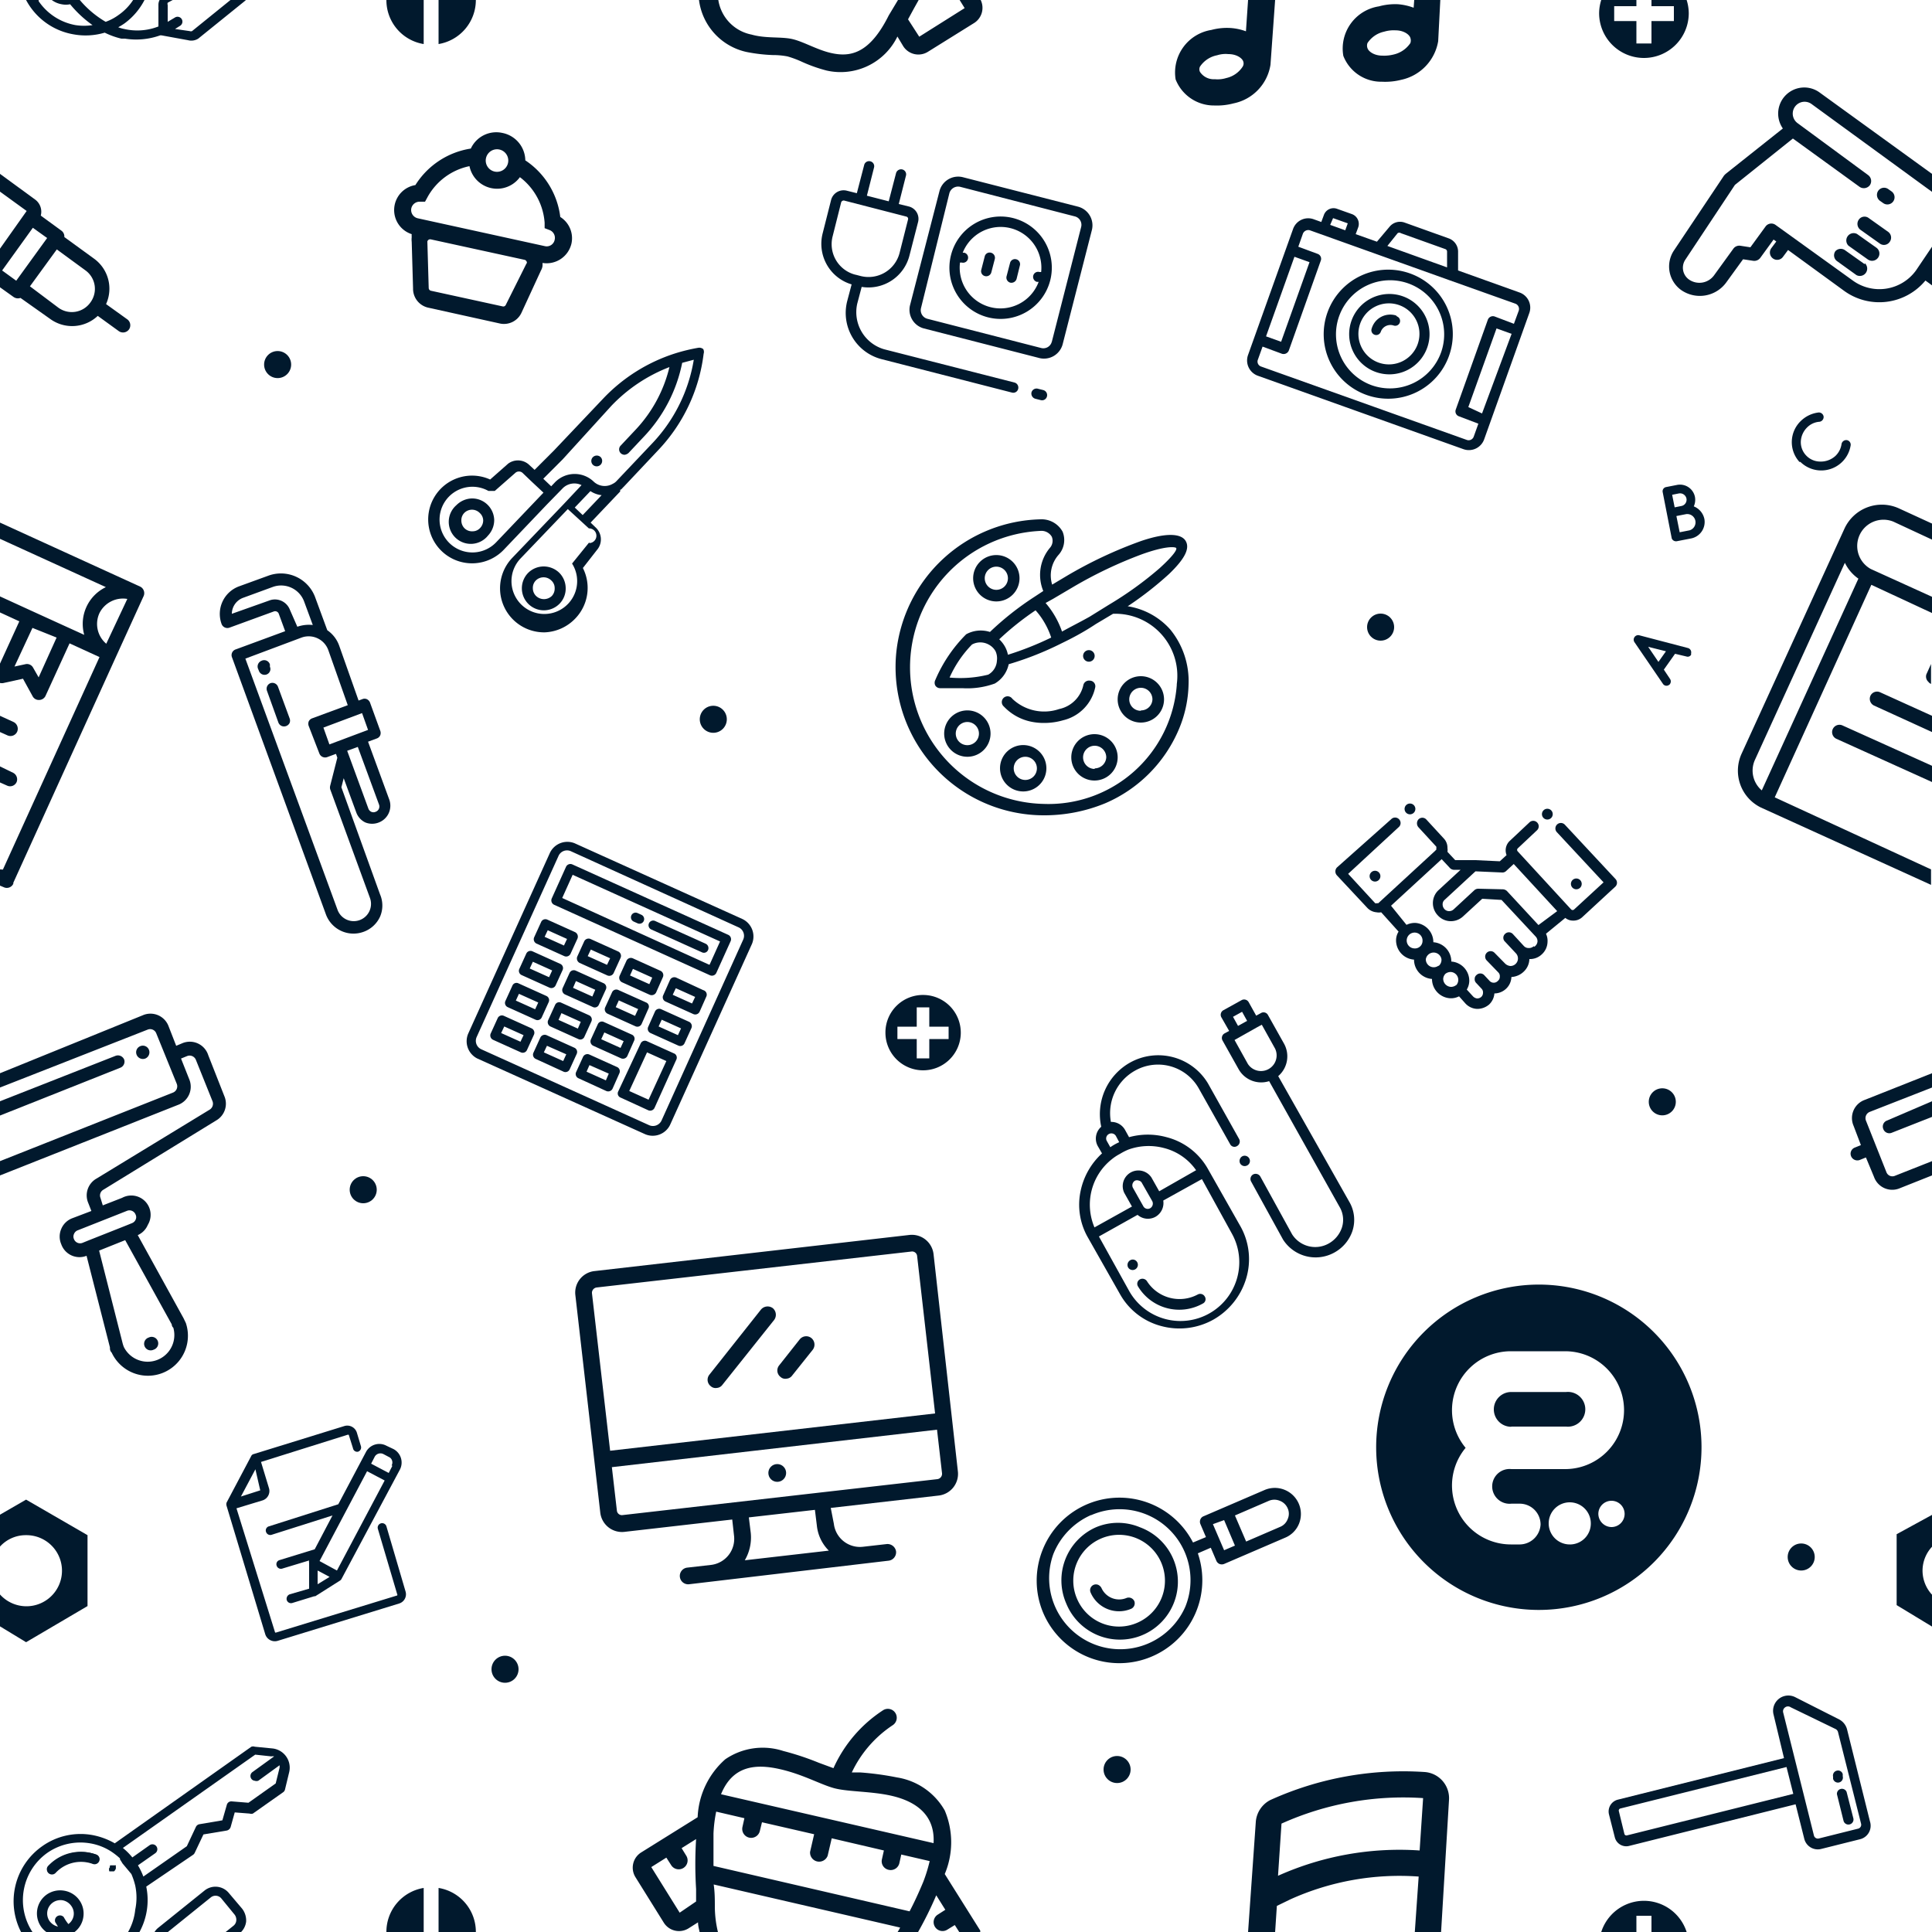 <svg xmlns="http://www.w3.org/2000/svg" data-name="Layer 1" viewBox="0 0 100 100">
  <path fill="#01192d" d="M73.75 91.72a16.67 16.67 0 0 0-8 1.45A1.39 1.39 0 0 0 65 94.3l-.4 5.7H66l.09-1.35.7-.34a13.74 13.74 0 0 1 6.64-1.18l-.2 2.87h1.36l.41-6.83a1.36 1.36 0 0 0-1.25-1.45zm-.27 4.06a15.36 15.36 0 0 0-7.33 1.31l.18-2.7a15.36 15.36 0 0 1 7.33-1.32zM48.9 97a4.23 4.23 0 0 0 0-3.29A3.46 3.46 0 0 0 46.43 92a15.18 15.18 0 0 0-1.92-.26h-.42a6 6 0 0 1 2.11-2.44.46.46 0 1 0-.49-.78 7 7 0 0 0-2.57 3l-.76-.28a14.17 14.17 0 0 0-1.84-.61 3.43 3.43 0 0 0-3 .43 4.23 4.23 0 0 0-1.43 3l-2.92 1.82a.93.93 0 0 0-.3 1.28l1.47 2.36a.93.93 0 0 0 1.28.29l.49-.31c0 .18.05.34.08.5h.95a5.72 5.72 0 0 1-.16-1.28c0-.4 0-.77-.06-1.18l9.65 2.23a1.71 1.71 0 0 1-.13.23h1.06a18.72 18.72 0 0 0 .94-1.9l.47.75-.39.25a.46.46 0 1 0 .49.78l.39-.24.23.36h1.09a.16.16 0 0 1 0-.07zm-13.72 2l-1.47-2.36.78-.49.25.39a.46.46 0 1 0 .78-.49l-.24-.39.75-.47a20.84 20.84 0 0 0 0 2.59v.64zm12.61-1.6c-.25.6-.48 1.09-.71 1.53l-10.15-2.35V94.9a7.11 7.11 0 0 1 .14-1.13l1.46.34-.1.45a.46.46 0 1 0 .9.21l.11-.45 2.7.62-.21.91a.47.47 0 0 0 .91.2l.21-.9 2.7.63-.1.45a.45.45 0 0 0 .34.55.46.46 0 0 0 .56-.34l.1-.45 1.47.34a8.08 8.08 0 0 1-.33 1.07zm.53-2l-11-2.53c.6-1.47 1.77-1.58 3-1.31s2.15.81 2.87 1 1.95.15 3 .4 2.23.87 2.13 2.45zM7.26 54.15a.34.34 0 0 0-.19.44.35.35 0 0 0 .45.2.35.35 0 0 0 .19-.45.34.34 0 0 0-.45-.19zM7.7 69.23a.34.34 0 1 0 .25.63.34.34 0 1 0-.25-.63z"/>
  <path fill="#01192d" d="M9.79 55.85l-.42-1.06.32-.13a.35.35 0 0 1 .45.2L11 57a.36.36 0 0 1-.14.43L5 61a1 1 0 0 0-.43 1.27l.16.41-1 .38a1 1 0 0 0-.56.55 1 1 0 0 0 0 .79 1 1 0 0 0 1.31.6l1.21 4.74c0 .09 0 .18.09.27a2.07 2.07 0 0 0 3.84-1.53l-.12-.25-2.37-4.3a1 1 0 0 0 .52-.53A1 1 0 0 0 6.32 62l-1 .39L5.2 62a.34.34 0 0 1 .15-.42L11.18 58a1 1 0 0 0 .43-1.27l-.83-2.11A1 1 0 0 0 9.43 54l-.31.13-.39-1a1 1 0 0 0-1.34-.58l-7.39 3v.74l7.65-3a.34.34 0 0 1 .44.2l1.06 2.61a.35.35 0 0 1-.19.45L0 60.1v.74l9.21-3.65a1 1 0 0 0 .58-1.34zm-.9 12.7s0 .11.08.17a1.38 1.38 0 0 1-2.56 1 1.89 1.89 0 0 1-.06-.18l-1.22-4.81 1.35-.54zm-2.31-5.88a.34.34 0 0 1 .44.2.3.3 0 0 1 0 .26.34.34 0 0 1-.19.18l-.32.13-1.92.76-.32.13a.34.34 0 0 1-.44-.19.32.32 0 0 1 0-.27.34.34 0 0 1 .17-.18z"/>
  <path fill="#01192d" d="M6.43 54.85a.35.35 0 0 0-.45-.2L0 57v.74l6.24-2.48a.34.34 0 0 0 .19-.41zM22.7 97.72V100h1.93a2.3 2.3 0 0 0-1.93-2.28zM20 100h1.93v-2.28A2.3 2.3 0 0 0 20 100zM5.12 96.29a.26.26 0 0 1-.33.16 1.79 1.79 0 0 0-1.93.46.26.26 0 0 1-.23.08.26.26 0 0 1-.13-.06.25.25 0 0 1 0-.36A2.31 2.31 0 0 1 5 96a.25.25 0 0 1 .12.29zm.88.4a.27.27 0 0 1-.1.17h-.24a.27.27 0 0 1 0-.19h.14a.07.07 0 0 1 .2.02z"/>
  <path fill="#01192d" d="M5 96a2.31 2.31 0 0 0-2.48.6.25.25 0 0 0 0 .36.26.26 0 0 0 .13.06.26.26 0 0 0 .23-.08 1.79 1.79 0 0 1 1.93-.46.26.26 0 0 0 .33-.16A.25.25 0 0 0 5 96z"/>
  <path fill="#01192d" d="M2.44 95.91a3 3 0 0 1 2.22-.5 2.89 2.89 0 0 1 1.12.44 3.57 3.57 0 0 1 .43.34v.05l.07.11.06.1.46.55a3.61 3.61 0 0 1 .2.6 3 3 0 0 1 0 1.24 2.92 2.92 0 0 1-.37 1.16h.59a3.45 3.45 0 0 0 .35-2.35L10 96a.27.27 0 0 0 .08-.1l.45-.95 1.2-.2a.27.27 0 0 0 .21-.19l.21-.75.77.06a.26.26 0 0 0 .17 0l1.56-1.1a.24.24 0 0 0 .1-.14l.22-.91a1 1 0 0 0-.86-1.22l-.92-.09a.28.28 0 0 0-.18 0l-7.07 5a3.66 3.66 0 0 0-1.17-.43 3.43 3.43 0 0 0-2.6.59A3.48 3.48 0 0 0 1.09 100h.59a3 3 0 0 1 .76-4.09zm10.77-5.09l.83.09a.42.42 0 0 1 .15 0l-1.12.81a.25.25 0 0 0-.06.35.23.23 0 0 0 .17.1.27.27 0 0 0 .19 0l1.1-.8a.53.53 0 0 1 0 .13l-.2.81-1.41 1-.86-.07a.24.24 0 0 0-.26.18l-.23.8-1.18.2a.25.25 0 0 0-.19.14l-.47 1-2.25 1.57a3.43 3.43 0 0 0-.28-.58l.9-.63a.25.25 0 1 0-.3-.41l-.89.63a3.24 3.24 0 0 0-.49-.49z"/>
  <path fill="#01192d" d="M4.31 99.25a1.2 1.2 0 0 0-1-1.39 1.22 1.22 0 0 0-.89.2 1.2 1.2 0 0 0-.29 1.67 1.15 1.15 0 0 0 .27.27h1.46a1.18 1.18 0 0 0 .45-.75zm-.5-.09a.68.68 0 0 1-.27.43 2.27 2.27 0 0 1-.24-.36.26.26 0 0 0-.44.26l.14.23a.74.74 0 0 1-.43-.28.69.69 0 0 1 .68-1.08.71.71 0 0 1 .44.29.67.67 0 0 1 .12.51zM12.53 98.79l-.67-.79a.9.9 0 0 0-1.28-.14l-2.4 1.93A.79.79 0 0 0 8 100h.69l2.22-1.79a.39.39 0 0 1 .56.07l.68.83a.44.44 0 0 1 .08.3.39.39 0 0 1-.15.27l-.4.32h.8a.92.92 0 0 0 .26-.54 1 1 0 0 0-.21-.67zM6 96.55h-.3a.27.27 0 0 0 0 .19h.2a.27.27 0 0 0 .1-.17.43.43 0 0 0 0-.02zM99.17 14a2.34 2.34 0 0 1-3.27.52l-4-2.88a.37.37 0 0 0-.52.09l-.78 1.07-.52-.08a.38.38 0 0 0-.36.15l-1 1.38a.94.94 0 0 1-1.31.21.75.75 0 0 1-.19-1l2.58-3.89 3-2.4 3.45 2.5a.39.39 0 0 0 .53-.08.38.38 0 0 0-.09-.53l-3.64-2.68a.6.6 0 1 1 .71-1L100 9.93V9l-5.8-4.2a1.35 1.35 0 0 0-1.92 1.85L89.32 9l-.08.08L86.62 13a1.5 1.5 0 0 0 .38 2 1.69 1.69 0 0 0 2.35-.38l.87-1.2.53.08a.39.39 0 0 0 .36-.15l.69-.95.14.1-.26.35a.38.38 0 0 0 .09.53.37.37 0 0 0 .52-.09l.26-.35 2.91 2.12a3.1 3.1 0 0 0 4.2-.54l.34.25v-2z"/>
  <path fill="#01192d" d="M97.3 10.39l.17.12a.37.37 0 0 0 .44-.6l-.17-.12a.37.37 0 0 0-.52.08.38.38 0 0 0 .08.52zM96.51 13.67l-1-.71A.38.38 0 0 0 95 13a.37.37 0 0 0 .09.52l1 .72a.38.38 0 0 0 .44-.61zM97.12 12.82l-1-.71a.38.38 0 0 0-.44.61l1 .71a.38.38 0 0 0 .52-.08.37.37 0 0 0-.08-.53zM97.73 12l-1-.71a.36.36 0 0 0-.52.08.38.38 0 0 0 .08.52l1 .71a.36.36 0 0 0 .52-.08.37.37 0 0 0-.08-.52zM99.81 35.29a.36.36 0 0 0 .14.11v-1.03l-.24.53a.37.37 0 0 0 .1.39z"/>
  <path fill="#01192d" d="M91.86 41.27l5-11 3.14 1.46v-.84l-3.17-1.44A1.36 1.36 0 0 1 98 27l2 .93v-.83l-1.72-.79a2.13 2.13 0 0 0-2.81 1.05L90.15 39a2.12 2.12 0 0 0 1 2.8l8.8 4V45zm-.67-.36a1.34 1.34 0 0 1-.35-1.59l4.65-10.19a2.12 2.12 0 0 0 .7.82z"/>
  <path fill="#01192d" d="M97.31 35.83a.38.38 0 0 0-.5.19.39.39 0 0 0 .19.5l3 1.37v-.84zM95.37 37.55a.38.38 0 1 0-.32.69l5 2.26v-.84zM84.7 99.16h.78v.84h1.82a2.32 2.32 0 0 0-4.42 0h1.82zM85.09 3A2.32 2.32 0 0 0 87.41.7a2.33 2.33 0 0 0-.11-.7h-1.82v.32h1.16v.77h-1.16v1.16h-.78V1.09h-1.15V.32h1.15V0h-1.82a2.33 2.33 0 0 0-.11.7A2.32 2.32 0 0 0 85.09 3z"/>
  <g fill="#01192d">
    <circle cx="56.36" cy="33.95" r=".3"/>
    <path d="M56.41 35.23a.3.3 0 0 0-.34.25 1.62 1.62 0 0 1-1.25 1.22 2.39 2.39 0 0 1-2.42-.53.3.3 0 1 0-.44.4 2.69 2.69 0 0 0 1.44.79 3.21 3.21 0 0 0 .63.06 3.5 3.5 0 0 0 1-.14 2.22 2.22 0 0 0 1.66-1.71.29.29 0 0 0-.28-.34z"/>
    <path d="M60.57 32.58a3.71 3.71 0 0 0-2.2-1.2 17.65 17.65 0 0 0 2.14-1.67c.81-.78 1.09-1.32.86-1.71s-1-.44-2.3 0a22.34 22.34 0 0 0-3.89 1.83l-.72.43a1.61 1.61 0 0 1 .33-1.54 1.15 1.15 0 0 0 .21-1.2 1.24 1.24 0 0 0-1.14-.64 7.69 7.69 0 0 0-7.47 6.91A7.67 7.67 0 0 0 54 42.2a8.26 8.26 0 0 0 3.2-.62 7.22 7.22 0 0 0 3.8-3.79 6.29 6.29 0 0 0 .52-2.37 4.22 4.22 0 0 0-.95-2.84zM54.5 31l1-.59a22.41 22.41 0 0 1 3.63-1.73c1.15-.41 1.62-.38 1.73-.33s-.09.38-.85 1.07a18.31 18.31 0 0 1-2.61 1.88l-1 .62c-.48.27-1 .53-1.43.77a4.52 4.52 0 0 0-.85-1.48zm-.09 2a16.09 16.09 0 0 1-2.24.89 1.44 1.44 0 0 0-.17-.45 1.6 1.6 0 0 0-.28-.35 14.64 14.64 0 0 1 1.88-1.5 3.7 3.7 0 0 1 .47.65 3.94 3.94 0 0 1 .34.76zm6.5 2.46A6.66 6.66 0 0 1 54 41.61a7.07 7.07 0 0 1-.16-14.13.62.62 0 0 1 .6.3.55.55 0 0 1-.1.58 2.18 2.18 0 0 0-.34 2.23l-.47.31a15.61 15.61 0 0 0-2.29 1.81 1.56 1.56 0 0 0-1.23.12 7.51 7.51 0 0 0-1.6 2.37.31.31 0 0 0 0 .28.29.29 0 0 0 .24.14h1.16a4.18 4.18 0 0 0 1.68-.24 1.52 1.52 0 0 0 .72-1 16.35 16.35 0 0 0 2.73-1.08c.58-.28 1.18-.6 1.78-1l.89-.53a3.21 3.21 0 0 1 3.3 3.64zM51.6 34.2a.88.88 0 0 1-.45.72 6 6 0 0 1-2 .15 5.86 5.86 0 0 1 1.16-1.71.9.9 0 0 1 .86 0 .87.87 0 0 1 .36.35.9.9 0 0 1 .07.49z"/>
    <path d="M51.57 28.73a1.2 1.2 0 1 0 1.2 1.2 1.2 1.2 0 0 0-1.2-1.2zm0 1.8a.6.6 0 1 1 .6-.6.6.6 0 0 1-.6.6zM50.08 36.77A1.2 1.2 0 1 0 51.27 38a1.2 1.2 0 0 0-1.19-1.23zm0 1.8a.6.6 0 1 1 .59-.6.6.6 0 0 1-.59.6zM53.07 38.57a1.2 1.2 0 1 0 0 2.39 1.2 1.2 0 0 0 0-2.39zm0 1.8a.6.6 0 1 1 .6-.6.6.6 0 0 1-.6.6zM56.66 38a1.2 1.2 0 1 0 1.19 1.2 1.2 1.2 0 0 0-1.19-1.2zm0 1.8a.6.6 0 1 1 .6-.6.6.6 0 0 1-.6.57zM59.05 35a1.2 1.2 0 1 0 1.2 1.2 1.2 1.2 0 0 0-1.2-1.2zm0 1.79a.59.59 0 0 1-.6-.59.6.6 0 0 1 1.2 0 .59.59 0 0 1-.6.57z"/>
  </g>
  <path fill="#01192d" d="M98.08 60.86a.33.33 0 0 1-.44-.19L96.58 58a.35.35 0 0 1 .2-.45l3.22-1.26v-.74l-3.48 1.38a1 1 0 0 0-.58 1.34l.38 1-.32.13a.34.34 0 0 0-.19.44.35.35 0 0 0 .45.2l.32-.13.42 1.01a1 1 0 0 0 1.34.58l1.66-.66v-.74z"/>
  <path fill="#01192d" d="M97.67 58a.33.33 0 0 0-.19.44.33.33 0 0 0 .44.19l2.08-.82V57z"/>
  <g fill="#01192d">
    <path d="M64.3 59.85a.28.28 0 0 0-.11.37.27.27 0 0 0 .37.1.26.26 0 0 0 .1-.36.27.27 0 0 0-.36-.11zM58.5 65.23a.28.28 0 0 0-.11.37.27.27 0 1 0 .47-.27.26.26 0 0 0-.36-.1zM62 67a2 2 0 0 1-2.63-.68.28.28 0 0 0-.37-.1.26.26 0 0 0-.1.36 2.49 2.49 0 0 0 3.36.89.25.25 0 0 0 .1-.36A.27.27 0 0 0 62 67z"/>
    <path d="M65.26 52.44l-.24.13-.39-.7a.27.27 0 0 0-.37-.1l-.94.52a.27.27 0 0 0-.1.37l.4.7-.24.13a.27.27 0 0 0-.1.37l.83 1.48a1.34 1.34 0 0 0 1.58.62l3.68 6.57a1.31 1.31 0 0 1 .09 1 1.48 1.48 0 0 1-.68.83 1.42 1.42 0 0 1-1.9-.47l-1.65-3a.28.28 0 0 0-.37-.1.27.27 0 0 0-.1.37l1.65 3a2 2 0 0 0 2.64.68 2 2 0 0 0 .95-1.12 1.85 1.85 0 0 0-.13-1.46l-3.71-6.56a1.35 1.35 0 0 0 .29-1.7l-.83-1.48a.26.26 0 0 0-.36-.08zm-1.44.19l.47-.26.26.47-.47.26zM66 54.28a.81.81 0 0 1-1.41.79l-.69-1.24.23-.13.94-.53.24-.13zM58.49 55A3.06 3.06 0 0 0 57 58.32a.81.81 0 0 0-.18 1l.22.38a3.63 3.63 0 0 0-1.1 1.91 3.41 3.41 0 0 0 .34 2.39l1.7 3a3.45 3.45 0 0 0 2.14 1.64 3.6 3.6 0 0 0 2.69-.34 3.66 3.66 0 0 0 1.69-2.12 3.47 3.47 0 0 0-.28-2.68l-1.7-3a3.43 3.43 0 0 0-2.14-1.64 3.65 3.65 0 0 0-1.94 0l-.21-.38a.81.81 0 0 0-.73-.41 2.52 2.52 0 0 1 1.26-2.66 2.42 2.42 0 0 1 3.29.93l1.62 2.88a.25.25 0 0 0 .36.1.27.27 0 0 0 .11-.36l-1.62-2.89A3 3 0 0 0 58.49 55zm-1.2 4.06a.26.26 0 0 1 .1-.36.27.27 0 0 1 .37.1l.17.32a2.59 2.59 0 0 0-.46.26zm6.46 4.77a3 3 0 0 1-5.3 3L56.88 64l2-1.12a.81.81 0 0 0 .93.1.82.82 0 0 0 .4-.84l2-1.11zm-4.58-1.41l-.53-.94a.28.28 0 0 1 .11-.37.27.27 0 0 1 .2 0 .23.23 0 0 1 .16.13l.53.93a.28.28 0 0 1-.11.37.26.26 0 0 1-.36-.12zm-.76-2.92a3.09 3.09 0 0 1 1.83-.08 2.89 2.89 0 0 1 1.67 1.15L60 61.66l-.4-.71a.81.81 0 0 0-1.41.79l.4.71-1.94 1.08a3 3 0 0 1 .9-3.53 2.42 2.42 0 0 1 .41-.27 3.1 3.1 0 0 1 .45-.23z"/>
  </g>
  <g fill="#01192d">
    <path d="M47.08 63.92l-16.3 1.87a1.12 1.12 0 0 0-1 1.24l1.29 11.26a1.13 1.13 0 0 0 1.24 1l5.59-.64.09.81A1.36 1.36 0 0 1 36.8 81l-1.23.14a.43.43 0 0 0 .1.86L46 80.78a.44.44 0 0 0 .38-.48.45.45 0 0 0-.48-.38l-1.23.14a1.36 1.36 0 0 1-1.51-1.19l-.16-.82 5.58-.64a1.13 1.13 0 0 0 1-1.25l-1.26-11.25a1.13 1.13 0 0 0-1.24-.99zm-8.53 16.84a2.34 2.34 0 0 0 .31-1.41l-.1-.81 3.42-.39.1.81a2.13 2.13 0 0 0 .62 1.3zm10.21-4.5a.28.28 0 0 1-.24.3l-16.29 1.86a.26.26 0 0 1-.3-.23l-.26-2.25L48.5 74zm-.36-3.1l-16.82 1.93-.94-8.15a.28.28 0 0 1 .24-.3l16.29-1.86a.26.26 0 0 1 .3.23l.93 8.15z"/>
    <circle cx="40.23" cy="76.24" r=".46"/>
    <path d="M40 67.71a.45.45 0 0 0-.61.07l-2.67 3.37a.42.42 0 0 0 .07.6.37.37 0 0 0 .31.09.39.39 0 0 0 .29-.16l2.68-3.36a.45.45 0 0 0-.07-.61zM42 69.26a.43.43 0 0 0-.61.07l-1.06 1.34a.42.42 0 0 0 .07.6.36.36 0 0 0 .31.09.39.39 0 0 0 .29-.16l1.07-1.34a.44.44 0 0 0-.07-.6z"/>
  </g>
  <g fill="#01192d">
    <path d="M38.43 47.57l-8.68-3.92a1 1 0 0 0-1.28.48l-4.24 9.38a1 1 0 0 0 .48 1.28l8.69 3.92a1 1 0 0 0 1.28-.48l4.24-9.37a1 1 0 0 0-.49-1.29zM34.24 58a.49.49 0 0 1-.64.24l-8.69-3.93a.48.48 0 0 1-.24-.63l4.24-9.38a.48.48 0 0 1 .64-.24L38.23 48a.48.48 0 0 1 .24.63L34.24 58z"/>
    <path d="M37.7 48.39l-8.08-3.65a.25.25 0 0 0-.32.12l-.74 1.64a.25.25 0 0 0 .12.33l8.07 3.65a.25.25 0 0 0 .33-.13l.74-1.64a.25.25 0 0 0-.12-.32zm-1 1.54l-7.6-3.45.54-1.2 7.63 3.45-.54 1.2zM29.77 48.25l-1.44-.65a.24.24 0 0 0-.32.12l-.36.79a.25.25 0 0 0 .12.33l1.44.65a.25.25 0 0 0 .32-.12l.36-.79a.26.26 0 0 0-.12-.33zm-.58.69l-1-.45.16-.34 1 .45zM32 49.25l-1.44-.65a.25.25 0 0 0-.32.12l-.36.79a.26.26 0 0 0 .12.33l1.44.65a.25.25 0 0 0 .32-.12l.36-.79a.25.25 0 0 0-.12-.33zm-.58.69l-1-.45.16-.34 1 .45zM34.19 50.25l-1.44-.65a.25.25 0 0 0-.32.12l-.36.79a.26.26 0 0 0 .12.33l1.44.65a.26.26 0 0 0 .33-.12l.35-.79a.25.25 0 0 0-.12-.33zm-.58.69l-1-.45.15-.34 1 .45zM36.4 51.25L35 50.6a.25.25 0 0 0-.32.12l-.35.79a.24.24 0 0 0 .12.33l1.44.65a.25.25 0 0 0 .32-.12l.35-.79a.24.24 0 0 0-.16-.33zm-.58.69l-1-.45.16-.34 1 .45zM29 49.89l-1.44-.65a.24.24 0 0 0-.32.12l-.36.79a.24.24 0 0 0 .12.32l1.44.65a.24.24 0 0 0 .32-.12l.36-.79a.24.24 0 0 0-.12-.32zm-.58.69l-1-.45.16-.35 1 .45zM31.24 50.89l-1.44-.65a.24.24 0 0 0-.32.12l-.36.79a.25.25 0 0 0 .12.32l1.44.65A.23.23 0 0 0 31 52l.36-.79a.24.24 0 0 0-.12-.32zm-.58.69l-1-.45.15-.35 1 .45zM33.45 51.89L32 51.24a.24.24 0 0 0-.32.12l-.36.79a.25.25 0 0 0 .13.32l1.44.65a.24.24 0 0 0 .32-.12l.35-.79a.23.23 0 0 0-.11-.32zm-.58.69l-1-.45.16-.35 1 .45zM35.67 52.89l-1.44-.65a.24.24 0 0 0-.33.12l-.35.79a.24.24 0 0 0 .12.32l1.44.65a.24.24 0 0 0 .32-.12l.36-.79a.25.25 0 0 0-.12-.32zm-.58.69l-1-.45.16-.35 1 .45zM28.28 51.55l-1.44-.65a.23.23 0 0 0-.32.12l-.36.79a.24.24 0 0 0 .12.32l1.44.65a.24.24 0 0 0 .32-.12l.36-.79a.24.24 0 0 0-.12-.32zm-.58.69l-1-.45.16-.35 1 .45zM30.49 52.55l-1.44-.65a.23.23 0 0 0-.32.12l-.36.79a.25.25 0 0 0 .12.32l1.44.65a.23.23 0 0 0 .32-.12l.36-.79a.24.24 0 0 0-.12-.32zm-.58.69l-1-.45.15-.35 1 .45zM32.7 53.55l-1.44-.65a.23.23 0 0 0-.32.12l-.36.79a.25.25 0 0 0 .13.32l1.44.65a.25.25 0 0 0 .32-.12l.35-.79a.23.23 0 0 0-.12-.32zm-.58.69l-1-.45.16-.35 1 .45zM27.52 53.23l-1.44-.65a.24.24 0 0 0-.32.12l-.36.79a.25.25 0 0 0 .12.33l1.44.65a.24.24 0 0 0 .32-.13l.36-.79a.25.25 0 0 0-.12-.32zm-.58.69l-1-.45.16-.34 1 .45zM29.73 54.23l-1.44-.65a.25.25 0 0 0-.32.12l-.36.79a.24.24 0 0 0 .12.32l1.44.66a.24.24 0 0 0 .32-.13l.36-.79a.24.24 0 0 0-.12-.32zm-.58.69l-1-.45.16-.34 1 .44zM31.94 55.23l-1.44-.65a.25.25 0 0 0-.32.12l-.36.79a.24.24 0 0 0 .12.32l1.44.66a.25.25 0 0 0 .33-.13l.35-.79a.24.24 0 0 0-.12-.32zm-.58.69l-1-.45.15-.34 1 .44zM34.92 54.54l-1.44-.65a.24.24 0 0 0-.32.12L32 56.49a.23.23 0 0 0 .12.32l1.44.66a.25.25 0 0 0 .32-.13L35 54.86a.24.24 0 0 0-.08-.32zm-1.35 2.38l-1-.45.92-2 1 .45z"/>
    <path d="M36.53 48.85l-2.62-1.18a.24.24 0 1 0-.2.44l2.62 1.18a.23.23 0 0 0 .32-.12.25.25 0 0 0-.12-.32zM33.2 47.35l-.2-.09a.24.24 0 0 0-.32.12.24.24 0 0 0 .12.32l.2.09a.24.24 0 0 0 .2-.44z"/>
  </g>
  <g fill="#01192d">
    <path d="M79.63 66.49a8.42 8.42 0 1 0 8.44 8.4 8.42 8.42 0 0 0-8.44-8.4zm-1 13.45h-.43a3.05 3.05 0 0 1-2.34-5 3.05 3.05 0 0 1 2.31-5h2.84a3.05 3.05 0 1 1 0 6.1h-2.78a.9.9 0 1 0 0 1.79h.43a1.08 1.08 0 0 1 1.08 1.08 1.09 1.09 0 0 1-1.07 1.03zm2.63 0a1.09 1.09 0 1 1 1.08-1.09 1.08 1.08 0 0 1-1.04 1.09zm2.16-.9a.69.69 0 0 1-.69-.68.68.68 0 1 1 .69.68z"/>
    <path d="M78.22 73.84h2.84a.9.9 0 1 0 0-1.79h-2.84a.9.9 0 0 0 0 1.8z"/>
  </g>
  <path fill="#01192d" d="M9.94 1.61a.17.17 0 0 1-.12 0l-.76-.11.27-.17a.25.25 0 0 0-.28-.42l-.37.22V.26a.17.17 0 0 1 0-.12L8.94 0h-.68a.53.53 0 0 0-.06.24v1.13a3 3 0 0 1-1.77.13 1.58 1.58 0 0 1-.31-.09 3.13 3.13 0 0 0 .34-.21A3.48 3.48 0 0 0 7.48 0h-.59a2.82 2.82 0 0 1-.76.78 2.63 2.63 0 0 1-.66.35A5.12 5.12 0 0 1 4.13 0H2.68a1.17 1.17 0 0 0 .51.22 1.08 1.08 0 0 0 .44 0A5.87 5.87 0 0 0 4.79 1.3a2.89 2.89 0 0 1-.88 0A2.94 2.94 0 0 1 2 .06V0h-.65a3.48 3.48 0 0 0 .22.36 3.43 3.43 0 0 0 2.25 1.42 3.45 3.45 0 0 0 1.6-.09 4 4 0 0 0 .86.31h.19a3.68 3.68 0 0 0 1.82-.17h.07l1.37.25a.67.67 0 0 0 .53-.08L12.65.07l.08-.07h-.8zM6.59 16.53l-1.1-.79a1.92 1.92 0 0 0-.62-2.35l-1.54-1.12a.37.37 0 0 0-.15-.33l-1.07-.78a.78.78 0 0 0-.29-.83L0 9v.92l1.38 1L0 12.87v2l.7.5a.39.39 0 0 0 .36.05l1.54 1.09a1.93 1.93 0 0 0 2.46-.16l1.09.79a.38.38 0 0 0 .52-.08.38.38 0 0 0-.08-.53zm-5.75-2L.11 14l1.59-2.21.74.53zm3.85 1.11a1.18 1.18 0 0 1-1.69.27l-1.45-1.09 1.39-1.91L4.43 14a1.18 1.18 0 0 1 .26 1.64zM7.27 30.37L0 27.05v.84l5.48 2.5a2.11 2.11 0 0 0-1.12 2.47l-.77-.35-1.93-.88L0 30.87v.83l1 .46-1 2.19v1a.4.4 0 0 0 .19 0l1-.22.5.91a.36.36 0 0 0 .34.19.37.37 0 0 0 .33-.22L3.6 33.3l1.55.71-5 11L0 45v.84l.19.08a.37.37 0 0 0 .5-.18v-.05L6 34l1.44-3.16a.38.38 0 0 0-.17-.47zM2 35.06l-.28-.49a.36.36 0 0 0-.41-.19l-.56.12.93-2 1.25.5zm3.5-1.74a1.34 1.34 0 0 1-.35-1.59A1.36 1.36 0 0 1 6.59 31z"/>
  <path fill="#01192d" d="M.89 37.87a.39.39 0 0 0-.19-.5l-.7-.32v.84l.38.17a.38.38 0 0 0 .51-.19zM.86 40.48A.38.38 0 0 0 .68 40L0 39.67v.83l.36.16a.37.37 0 0 0 .5-.18zM73.17.4a3 3 0 0 0-.8-.18 3.16 3.16 0 0 0-1 .11 2.21 2.21 0 0 0-1.84 2.56 2.1 2.1 0 0 0 2 1.34 3.37 3.37 0 0 0 1-.1 2.46 2.46 0 0 0 1.91-2L74.55 0H73.2zM73 2.23a1.42 1.42 0 0 1-.86.59 2 2 0 0 1-.59.06c-.43 0-.72-.22-.77-.39a.38.38 0 0 1 0-.26 1.38 1.38 0 0 1 .86-.59 1.73 1.73 0 0 1 .59-.07c.43 0 .72.22.77.39a.41.41 0 0 1 0 .27zM64.49 1.62a2.85 2.85 0 0 0-.79-.17 3.09 3.09 0 0 0-1 .1 2.23 2.23 0 0 0-1.85 2.56 2.13 2.13 0 0 0 2 1.35 3.35 3.35 0 0 0 1-.11 2.42 2.42 0 0 0 1.91-2L66 0h-1.4zm-.17 1.83a1.36 1.36 0 0 1-.85.59 1.51 1.51 0 0 1-.59.06.85.85 0 0 1-.77-.38.31.31 0 0 1 0-.27 1.38 1.38 0 0 1 .89-.59 1.44 1.44 0 0 1 .58-.06c.44 0 .72.22.77.38a.31.31 0 0 1-.03.27zM49.93.42L47.58 1.9 47 1l.31-.57.24-.43h-1.07L46 .8c-1 2-2 2.17-3 1.94-.73-.17-1.42-.59-2-.72s-1.36-.02-2.1-.23A2.16 2.16 0 0 1 37.18 0h-1a3.16 3.16 0 0 0 2.46 2.69 8.51 8.51 0 0 0 1.36.16 3.94 3.94 0 0 1 .76.07 5.17 5.17 0 0 1 .75.28 7.84 7.84 0 0 0 1.27.45 3.27 3.27 0 0 0 3.67-1.76l.3.5a.93.93 0 0 0 1.28.29l2.36-1.47A.93.93 0 0 0 50.76 0h-1.09zM21.93 2.28V0H20a2.3 2.3 0 0 0 1.93 2.28zM22.7 2.28A2.31 2.31 0 0 0 24.63 0H22.7zM86.7 33.84l-.58.82.32.48a.23.23 0 0 1 0 .26.12.12 0 0 1-.05.05.22.22 0 0 1-.32-.06l-1.47-2.15a.23.23 0 0 1 0-.26.23.23 0 0 1 .24-.1l2.52.66a.23.23 0 0 1 .17.28.25.25 0 0 1 0 .07.2.2 0 0 1-.24.09zm-.47-.13l-.92-.23.53.78zM86.53 27.87l-.47-2.4a.22.22 0 0 1 .18-.26l.56-.11a.79.79 0 0 1 .93.62.82.82 0 0 1-.06.49.9.9 0 0 1 .55.66.87.87 0 0 1-.69 1l-.72.14a.24.24 0 0 1-.28-.14zm.15-1.61l.35-.07a.33.33 0 0 0 .26-.39.34.34 0 0 0-.39-.26l-.35.07zm.26 1.29l.51-.1a.43.43 0 0 0-.17-.84l-.51.1zM99.51 81.3a1.82 1.82 0 0 1 .49-1.24v-1.65l-1.83 1v3.67l1.83 1.11v-1.65a1.84 1.84 0 0 1-.49-1.24zM4.53 83.13v-3.67l-3.18-1.84L0 78.4v1.65a1.8 1.8 0 0 1 1.35-.59A1.84 1.84 0 1 1 0 82.53v1.65l1.35.82z"/>
  <circle cx="93.23" cy="80.59" r=".7" fill="#01192d"/>
  <circle cx="57.82" cy="91.59" r=".7" fill="#01192d"/>
  <circle cx="26.14" cy="86.4" r=".7" fill="#01192d"/>
  <circle cx="18.8" cy="61.58" r=".7" fill="#01192d"/>
  <circle cx="14.37" cy="18.87" r=".7" fill="#01192d"/>
  <circle cx="36.92" cy="37.23" r=".7" fill="#01192d"/>
  <circle cx="86.04" cy="57.03" r=".7" fill="#01192d"/>
  <circle cx="71.46" cy="32.46" r=".7" fill="#01192d"/>
  <g fill="#01192d">
    <path d="M96.79 94.28l-1.18-4.74a.81.81 0 0 0-.41-.54l-2.27-1.15a.79.79 0 0 0-1.13.9l.54 2.25-8.6 2.15a.63.63 0 0 0-.46.76l.3 1.18a.61.61 0 0 0 .76.45l8.6-2.15.45 1.79a.72.72 0 0 0 .88.52l2-.5a.72.72 0 0 0 .52-.92zM84.21 95a.11.11 0 0 1-.13-.07l-.29-1.19a.11.11 0 0 1 .07-.13l8.61-2.15.35 1.39L84.21 95zm9.93.16a.21.21 0 0 1-.25-.15l-1.59-6.36a.25.25 0 0 1 .1-.28.25.25 0 0 1 .29 0L95 89.49a.25.25 0 0 1 .14.18l1.19 4.73a.21.21 0 0 1-.15.25l-2 .5z"/>
    <path d="M95.93 94.12l-.35-1.37a.26.26 0 0 0-.5.12l.34 1.37a.26.26 0 0 0 .32.19.26.26 0 0 0 .19-.31zM95.38 91.94v-.11a.25.25 0 0 0-.31-.18.26.26 0 0 0-.19.31v.11a.26.26 0 0 0 .31.19.26.26 0 0 0 .19-.32z"/>
  </g>
  <g fill="#01192d">
    <path d="M31.09 23.66a.29.29 0 0 0-.4 0 .28.28 0 0 0 0 .4.28.28 0 1 0 .39-.41zM25.22 26.11a1.14 1.14 0 0 0-.81-.31 1.18 1.18 0 0 0-.79.35 1.14 1.14 0 1 0 1.64 1.57 1.17 1.17 0 0 0 .32-.81 1.15 1.15 0 0 0-.36-.8zm-.37 1.22a.52.52 0 0 1-.39.17.55.55 0 0 1-.41-.15.56.56 0 0 1-.17-.4.54.54 0 0 1 .15-.4.56.56 0 0 1 .8 0 .53.53 0 0 1 .18.39.57.57 0 0 1-.16.39zM28.93 29.63a1.16 1.16 0 0 0-.81-.31 1.14 1.14 0 0 0-.8.35 1.14 1.14 0 0 0 .85 1.92 1.14 1.14 0 0 0 .8-.35 1.12 1.12 0 0 0 .31-.81 1.14 1.14 0 0 0-.35-.8zm-.37 1.22a.59.59 0 0 1-.81 0 .56.56 0 0 1-.17-.4.54.54 0 0 1 .15-.4.57.57 0 0 1 .81 0 .52.52 0 0 1 .17.39.56.56 0 0 1-.15.41z"/>
    <path d="M36.4 18.07a.32.32 0 0 0-.25-.07 9.18 9.18 0 0 0-1.23.3 8.83 8.83 0 0 0-3.68 2.31l-2.57 2.71-1 1-.27-.25a.85.85 0 0 0-1.1-.07l-.93.82a2.27 2.27 0 1 0 .71 3.63l2.23-2.34.39-.4.4-.41a.85.85 0 0 1 1-.19l-.94 1-2.66 2.78a2.28 2.28 0 0 0 1.7 3.84 2.31 2.31 0 0 0 1.59-.73 2.28 2.28 0 0 0 .38-2.6l.78-1a.84.84 0 0 0-.12-1.1l-.26-.25 1.53-1.61a.41.41 0 0 0 0-.09c.06 0 .12-.1.18-.15l1.78-1.89a8.79 8.79 0 0 0 2.36-5 .31.31 0 0 0-.02-.24zm-10.72 10a1.7 1.7 0 1 1-.4-2.66h.33l1.07-.94a.28.28 0 0 1 .36 0l.47.45.62.58zm4.82 0l-.89 1.1a1.7 1.7 0 1 1-2.67-.26l2.45-2.56 1.09 1a.28.28 0 0 1 .02.76zm-.34-1.41l-.41-.39.81-.85a1.28 1.28 0 0 0 .58.21zM33.71 23l-1.79 1.89a.62.62 0 0 1-.2.15.83.83 0 0 1-1-.12 1.42 1.42 0 0 0-2 .05l-.19.2-.41-.39 1-1L31.65 21a8.25 8.25 0 0 1 3-2 7.16 7.16 0 0 1-1.74 3.23l-.78.83a.28.28 0 0 0 0 .4.3.3 0 0 0 .2.08.4.4 0 0 0 .2-.09l.78-.83a7.76 7.76 0 0 0 2-3.84l.6-.16a8.21 8.21 0 0 1-2.2 4.38z"/>
  </g>
  <path fill="#01192d" d="M45.83 53.44a1.95 1.95 0 1 0 2-1.94 1.94 1.94 0 0 0-2 1.94zm2.27-1.3v1h1v.64h-1v1h-.65v-1h-1v-.64h1v-1z" data-name="&lt;Compound Path&gt;"/>
  <g fill="#01192d">
    <path d="M73 14.16a3.34 3.34 0 1 0 2 4.26 3.33 3.33 0 0 0-2-4.26zm-2 5.78a2.8 2.8 0 1 1 3.59-1.7 2.81 2.81 0 0 1-3.59 1.7z"/>
    <path d="M72.62 15.34A2.08 2.08 0 1 0 73.87 18a2.08 2.08 0 0 0-1.25-2.66zm-1.23 3.44a1.58 1.58 0 1 1 2-1 1.58 1.58 0 0 1-2 1z"/>
    <path d="M78.68 15.15L75.47 14v-1a.73.73 0 0 0-.48-.66l-2.29-.82a.7.7 0 0 0-.78.22l-.65.77-1.1-.39.13-.35a.54.54 0 0 0-.33-.69l-.76-.27a.53.53 0 0 0-.69.33l-.13.35-.39-.14a.83.83 0 0 0-1.07.5l-2.33 6.52a.84.84 0 0 0 .51 1.08l10.64 3.8a.84.84 0 0 0 1.07-.51l2.33-6.52a.83.83 0 0 0-.47-1.07zm-6.34-3.08a.15.15 0 0 1 .17 0l2.29.82a.14.14 0 0 1 .1.14v.81l-3.09-1.11zM69 11.29l.76.27-.13.36-.78-.28zm-2 2l.78.28-1.47 4.12-.78-.28zm9.28 9.31a.28.28 0 0 1-.36.17l-10.65-3.8a.27.27 0 0 1-.16-.36l.24-.67 1 .37a.29.29 0 0 0 .36-.17l1.65-4.64a.27.27 0 0 0-.16-.36l-1-.37.24-.68a.3.3 0 0 1 .36-.17l7.24 2.59 3.4 1.21a.29.29 0 0 1 .17.36l-.25.68-1-.38a.28.28 0 0 0-.35.17l-1.66 4.65a.27.27 0 0 0 .17.35l1 .38-.24.67zm.43-1.2l-.71-.33L77.46 17l.78.28z"/>
    <path d="M72.26 16.33A1 1 0 0 0 71 17a.25.25 0 1 0 .47.17.53.53 0 0 1 .67-.32.25.25 0 0 0 .17-.47z"/>
  </g>
  <path fill="#01192d" d="M29.58 12.6a1.3 1.3 0 0 0-.58-1.37 4.12 4.12 0 0 0-1.81-2.93A1.47 1.47 0 0 0 26 6.88a1.45 1.45 0 0 0-1.63.81 4.13 4.13 0 0 0-2.87 1.89 1.31 1.31 0 0 0-.19 2.54.83.83 0 0 0 0 .15 1.13 1.13 0 0 0 0 .25l.07 2.41a1 1 0 0 0 .81 1l3.71.82a1 1 0 0 0 1.1-.58L28 14a.63.63 0 0 0 .08-.23 1.1 1.1 0 0 0 0-.16 1.32 1.32 0 0 0 1.5-1.01zm-3.73-4.86a.58.58 0 1 1-.25 1.14.58.58 0 0 1 .25-1.14zm1.41 5.88l-1.08 2.16a.14.14 0 0 1-.16.08l-3.71-.81a.15.15 0 0 1-.12-.14l-.07-2.41a.15.15 0 0 1 .18-.11l4.86 1.06a.16.16 0 0 1 .11.18zm.94-.88l-6.57-1.44a.44.44 0 0 1-.34-.52.44.44 0 0 1 .45-.34H22l.13-.24a3.22 3.22 0 0 1 2.17-1.6 1.46 1.46 0 0 0 2.61.57 3.25 3.25 0 0 1 1.28 2.36v.28l.26.1a.43.43 0 0 1 .26.5.42.42 0 0 1-.51.33z"/>
  <g fill="#01192d">
    <path d="M18.53 75.14a.23.23 0 0 0 .15-.29l-.21-.7a.52.52 0 0 0-.64-.34l-4.69 1.45a.19.19 0 0 0-.14.11l-1.27 2.4a.28.28 0 0 0 0 .18l2 6.64a.52.52 0 0 0 .64.34L20.65 83a.5.5 0 0 0 .34-.63L20 79a.23.23 0 0 0-.44.14l1 3.38a.06.06 0 0 1 0 .06l-6.27 1.92h-.05l-2-6.43 1.35-.41a.51.51 0 0 0 .33-.64l-.41-1.35L18 74.26h.05l.22.7a.22.22 0 0 0 .26.18zm-5.06 2l-1 .32.75-1.41z"/>
    <path d="M20.36 75l-.36-.17a.78.78 0 0 0-1.06.33l-1.43 2.7L13.93 79a.22.22 0 0 0-.16.29.23.23 0 0 0 .29.15l3.15-1-.92 1.75-1.82.56a.22.22 0 0 0-.15.29.23.23 0 0 0 .29.15l1.39-.42a.27.27 0 0 0 0 .12v1.34l-1 .29a.25.25 0 0 0-.16.29.23.23 0 0 0 .29.16l1.14-.35h.05l1.28-.81a.22.22 0 0 0 .08-.09l3-5.62a.79.79 0 0 0-.32-1.1zm-3.92 7v-.71l.62.33zm1-.71l-.9-.49L19 76.15l.91.48zm2.87-5.42l-.19.37-.91-.48.19-.37a.34.34 0 0 1 .44-.13l.34.18a.32.32 0 0 1 .09.41z"/>
  </g>
  <g fill="#01192d">
    <path d="M54 83.49a4.28 4.28 0 0 0 5.62 2.25A4.29 4.29 0 0 0 62 80.4l.67-.29.29.68a.31.31 0 0 0 .16.16.33.33 0 0 0 .24 0l3.16-1.36a1.32 1.32 0 0 0 .72-.73 1.35 1.35 0 0 0-1.78-1.74l-3.16 1.36a.29.29 0 0 0-.17.17.31.31 0 0 0 0 .23l.29.68-.67.28a4.28 4.28 0 0 0-7.78.37 4.29 4.29 0 0 0 .03 3.28zm11.68-5.81a.73.73 0 0 1 .56 0 .72.72 0 0 1 .41.39.68.68 0 0 1 0 .56.7.7 0 0 1-.39.4l-1.76.76-.58-1.35zm-2.32 1l.56 1.32-.56.24-.58-1.35zm-6.87-.26a3.67 3.67 0 0 1 4.86 4.75 3.68 3.68 0 0 1-6.83-2.73 3.71 3.71 0 0 1 1.95-2.02z"/>
    <path d="M55.19 83A3 3 0 1 0 59 79.05a2.93 2.93 0 0 0-2.27 0A3 3 0 0 0 55.19 83zM57 79.63A2.36 2.36 0 1 1 58.85 84a2.36 2.36 0 0 1-3.1-1.24A2.37 2.37 0 0 1 57 79.63z"/>
    <path d="M56.45 82.43a1.6 1.6 0 0 0 2.1.84.31.31 0 0 0 .16-.4.32.32 0 0 0-.4-.16 1 1 0 0 1-1.3-.52.37.37 0 0 0-.17-.16.31.31 0 0 0-.23 0 .3.3 0 0 0-.16.4z"/>
  </g>
  <g fill="#01192d">
    <path d="M13.91 29.79l-1.54.56a1.52 1.52 0 0 0-.9 1.95.32.32 0 0 0 .4.19l2.3-.84a.2.2 0 0 1 .26.12l.33.9-2.55.94A.31.31 0 0 0 12 34l4.87 13.33a1.52 1.52 0 0 0 1.95.9 1.49 1.49 0 0 0 .85-.78 1.46 1.46 0 0 0 0-1.16l-2-5.54.12-.47.65 1.77a.92.92 0 0 0 .47.52.94.94 0 0 0 .7 0 .93.93 0 0 0 .54-1.18l-1.1-3 .46-.17a.3.3 0 0 0 .17-.16.33.33 0 0 0 0-.24l-.53-1.46a.33.33 0 0 0-.16-.17.29.29 0 0 0-.24 0l-.19.07-1-2.83a1.63 1.63 0 0 0-.62-.81l-.64-1.74a1.89 1.89 0 0 0-2.39-1.09zm5.71 11.86a.29.29 0 0 1-.18.37.28.28 0 0 1-.22 0 .29.29 0 0 1-.15-.16l-1.1-3 .55-.2zm-.57-3.87l-2 .75-.31-.87 2-.75zM17 33.67l1 2.83-1.84.68a.31.31 0 0 0-.18.16.33.33 0 0 0 0 .24l.55 1.42a.32.32 0 0 0 .4.19l.46-.17.07.2-.37 1.45a.37.37 0 0 0 0 .18l2.06 5.63a.89.89 0 1 1-1.68.61l-4.77-13L15.61 33a1.08 1.08 0 0 1 1.39.67zm-1.26-2.54l.45 1.22a1.83 1.83 0 0 0-.8.09l-.39-.89a.83.83 0 0 0-1-.49l-2 .71a.89.89 0 0 1 .59-.83l1.53-.56a1.27 1.27 0 0 1 1.62.75z"/>
    <path d="M14 35.36a.31.31 0 0 0-.18.4l.59 1.64a.31.31 0 0 0 .4.18.32.32 0 0 0 .18-.16.33.33 0 0 0 0-.24l-.6-1.63a.31.31 0 0 0-.39-.19zM13.54 34.2a.32.32 0 0 0-.19.4l.05.12a.31.31 0 0 0 .4.19.3.3 0 0 0 .17-.16.29.29 0 0 0 0-.24v-.12a.31.31 0 0 0-.43-.19z"/>
  </g>
  <g fill="#01192d">
    <path d="M55.77 10.69l-5.94-1.52a1 1 0 0 0-1.2.71l-1.53 5.93a1 1 0 0 0 .72 1.19l5.93 1.52a1 1 0 0 0 1.25-.69l1.52-5.94a1 1 0 0 0-.75-1.2zm-1.33 7a.45.45 0 0 1-.56.32L48 16.5a.46.46 0 0 1-.33-.55L49.14 10a.47.47 0 0 1 .56-.33l5.93 1.53a.45.45 0 0 1 .33.55l-1.52 5.95z"/>
    <path d="M52.45 11.29a2.65 2.65 0 1 0 1.91 3.22 2.65 2.65 0 0 0-1.91-3.22zm-1.18 4.61a2.11 2.11 0 0 1-1.58-2.31h.09a.26.26 0 0 0 .32-.19.26.26 0 0 0-.19-.32h-.08a2.11 2.11 0 0 1 4.06 1h-.08a.26.26 0 0 0-.33.19.27.27 0 0 0 .19.32h.09a2.11 2.11 0 0 1-2.49 1.31z"/>
    <path d="M51.29 13.08a.26.26 0 0 0-.32.19l-.18.7a.26.26 0 0 0 .19.32.27.27 0 0 0 .33-.19l.18-.69a.27.27 0 0 0-.2-.33zM52.6 13.42a.26.26 0 0 0-.32.19l-.18.69a.27.27 0 0 0 .19.33.28.28 0 0 0 .33-.2l.17-.69a.26.26 0 0 0-.19-.32zM54 20.19l-.28-.07a.27.27 0 0 0-.33.19.28.28 0 0 0 .2.33l.28.07a.26.26 0 0 0 .32-.19.27.27 0 0 0-.19-.33zM52.51 19.8l-6.74-1.72a2 2 0 0 1-1.4-2.36l.23-.87a2.19 2.19 0 0 0 2.47-1.61l.45-1.75a.66.66 0 0 0-.47-.8l-.53-.13.37-1.46a.26.26 0 0 0-.19-.33.27.27 0 0 0-.32.19L46 10.42l-1.13-.29.37-1.46a.26.26 0 0 0-.19-.32.26.26 0 0 0-.32.19L44.35 10l-.52-.13a.67.67 0 0 0-.81.47l-.44 1.74a2.19 2.19 0 0 0 1.5 2.64l-.23.87a2.47 2.47 0 0 0 1.78 3l6.75 1.73a.26.26 0 0 0 .32-.19.27.27 0 0 0-.19-.33zm-8.23-5.58a1.63 1.63 0 0 1-1.18-2l.44-1.75a.14.14 0 0 1 .15-.09l3.22.83a.12.12 0 0 1 .09.15l-.44 1.74a1.66 1.66 0 0 1-2 1.19l-.27-.07z"/>
  </g>
  <g fill="#01192d">
    <path d="M83.62 45.5L81 42.69a.28.28 0 1 0-.42.38l2.42 2.6-1.52 1.4a.11.11 0 0 1-.16 0l-2.76-3a.11.11 0 0 1 0-.16l1-.94a.28.28 0 0 0 0-.4.28.28 0 0 0-.4 0l-1 .94a.67.67 0 0 0-.18.75l-.35.32-1.27-.06h-1.04l-.4-.43a.58.58 0 0 0 0-.19.69.69 0 0 0-.18-.49l-.92-1a.28.28 0 0 0-.4 0 .31.31 0 0 0 0 .41l.92 1a.1.1 0 0 1 0 .08.12.12 0 0 1 0 .08l-.08.08-2.92 2.69h-.08a.12.12 0 0 1-.08 0l-1.4-1.52 2.63-2.43a.28.28 0 0 0 0-.4.28.28 0 0 0-.4 0l-2.81 2.5a.3.3 0 0 0 0 .41L70.78 47a.74.74 0 0 0 .47.22.64.64 0 0 0 .24 0l.9 1a.85.85 0 0 0-.13.45 1 1 0 0 0 .93 1 1 1 0 0 0 .93 1 1 1 0 0 0 .94 1 .91.91 0 0 0 .46-.1l.33.37a.87.87 0 0 0 .6.28.94.94 0 0 0 .63-.23.88.88 0 0 0 .27-.57.89.89 0 0 0 .59-.23.87.87 0 0 0 .29-.62 1 1 0 0 0 .65-.29.92.92 0 0 0 .28-.64.88.88 0 0 0 .64-.24.9.9 0 0 0 .3-.65.85.85 0 0 0-.08-.42l1-.82a.62.62 0 0 0 .39.14.67.67 0 0 0 .49-.18l1.7-1.57a.28.28 0 0 0 .02-.4zm-10.41 3.59a.41.41 0 1 1 .42-.39.39.39 0 0 1-.42.39zm1.25.89a.41.41 0 0 1-.66-.33.41.41 0 0 1 .81 0 .41.41 0 0 1-.15.35zm.92 1a.43.43 0 0 1-.29.1.42.42 0 0 1-.39-.42.4.4 0 0 1 .12-.26.44.44 0 0 1 .27-.09.41.41 0 0 1 .27.7zm4-2a.36.36 0 0 1-.26.09.33.33 0 0 1-.25-.11l-.57-.62a.28.28 0 0 0-.4 0 .27.27 0 0 0 0 .4l.57.61a.39.39 0 0 1-.29.65.45.45 0 0 1-.27-.12l-.55-.56a.28.28 0 0 0-.41.39l.6.62a.27.27 0 0 1 .08.22.27.27 0 0 1-.1.22.29.29 0 0 1-.43 0l-.28-.3a.28.28 0 0 0-.4 0 .25.25 0 0 0-.09.2.26.26 0 0 0 .07.2l.29.31a.27.27 0 0 1 .07.21.29.29 0 0 1-.09.21.32.32 0 0 1-.21.08.35.35 0 0 1-.21-.1l-.33-.36a.9.9 0 0 0 .13-.45 1 1 0 0 0-.93-1 1 1 0 0 0-.93-1 1 1 0 0 0-.93-1 1 1 0 0 0-.46.1l-.8-.99 2.62-2.41.42.45a.3.3 0 0 0 .2.1h.36l-1.17 1.08a.92.92 0 0 0 0 1.29.91.91 0 0 0 .63.29.93.93 0 0 0 .66-.24l1-.92 1 .06 1.77 1.9a.35.35 0 0 1 .09.26.36.36 0 0 1-.16.26zm.25-1.1L78 46.12a.33.33 0 0 0-.23-.09L76.53 46a.31.31 0 0 0-.21.07l-1.08 1a.34.34 0 0 1-.24.09.32.32 0 0 1-.24-.11.36.36 0 0 1-.09-.24.3.3 0 0 1 .11-.24l1.59-1.47 1.38.06a.27.27 0 0 0 .2-.07l.4-.37 2.25 2.44z"/>
    <circle cx="81.59" cy="45.75" r=".28"/>
    <circle cx="71.17" cy="45.35" r=".28"/>
    <circle cx="72.98" cy="41.87" r=".28"/>
    <circle cx="80.09" cy="42.14" r=".28"/>
  </g>
  <path fill="#01192d" d="M93.14 23.91a1.52 1.52 0 0 1 .08-2.13 1.58 1.58 0 0 1 .91-.43.25.25 0 0 1 .26.21.25.25 0 0 1-.21.27 1 1 0 0 0-.64.29 1.1 1.1 0 0 0-.33.73 1 1 0 0 0 .28.73 1 1 0 0 0 .71.31 1.12 1.12 0 0 0 .8-.29 1.06 1.06 0 0 0 .32-.63.25.25 0 0 1 .27-.19.24.24 0 0 1 .2.27 1.54 1.54 0 0 1-2.6.86z"/>
</svg>

